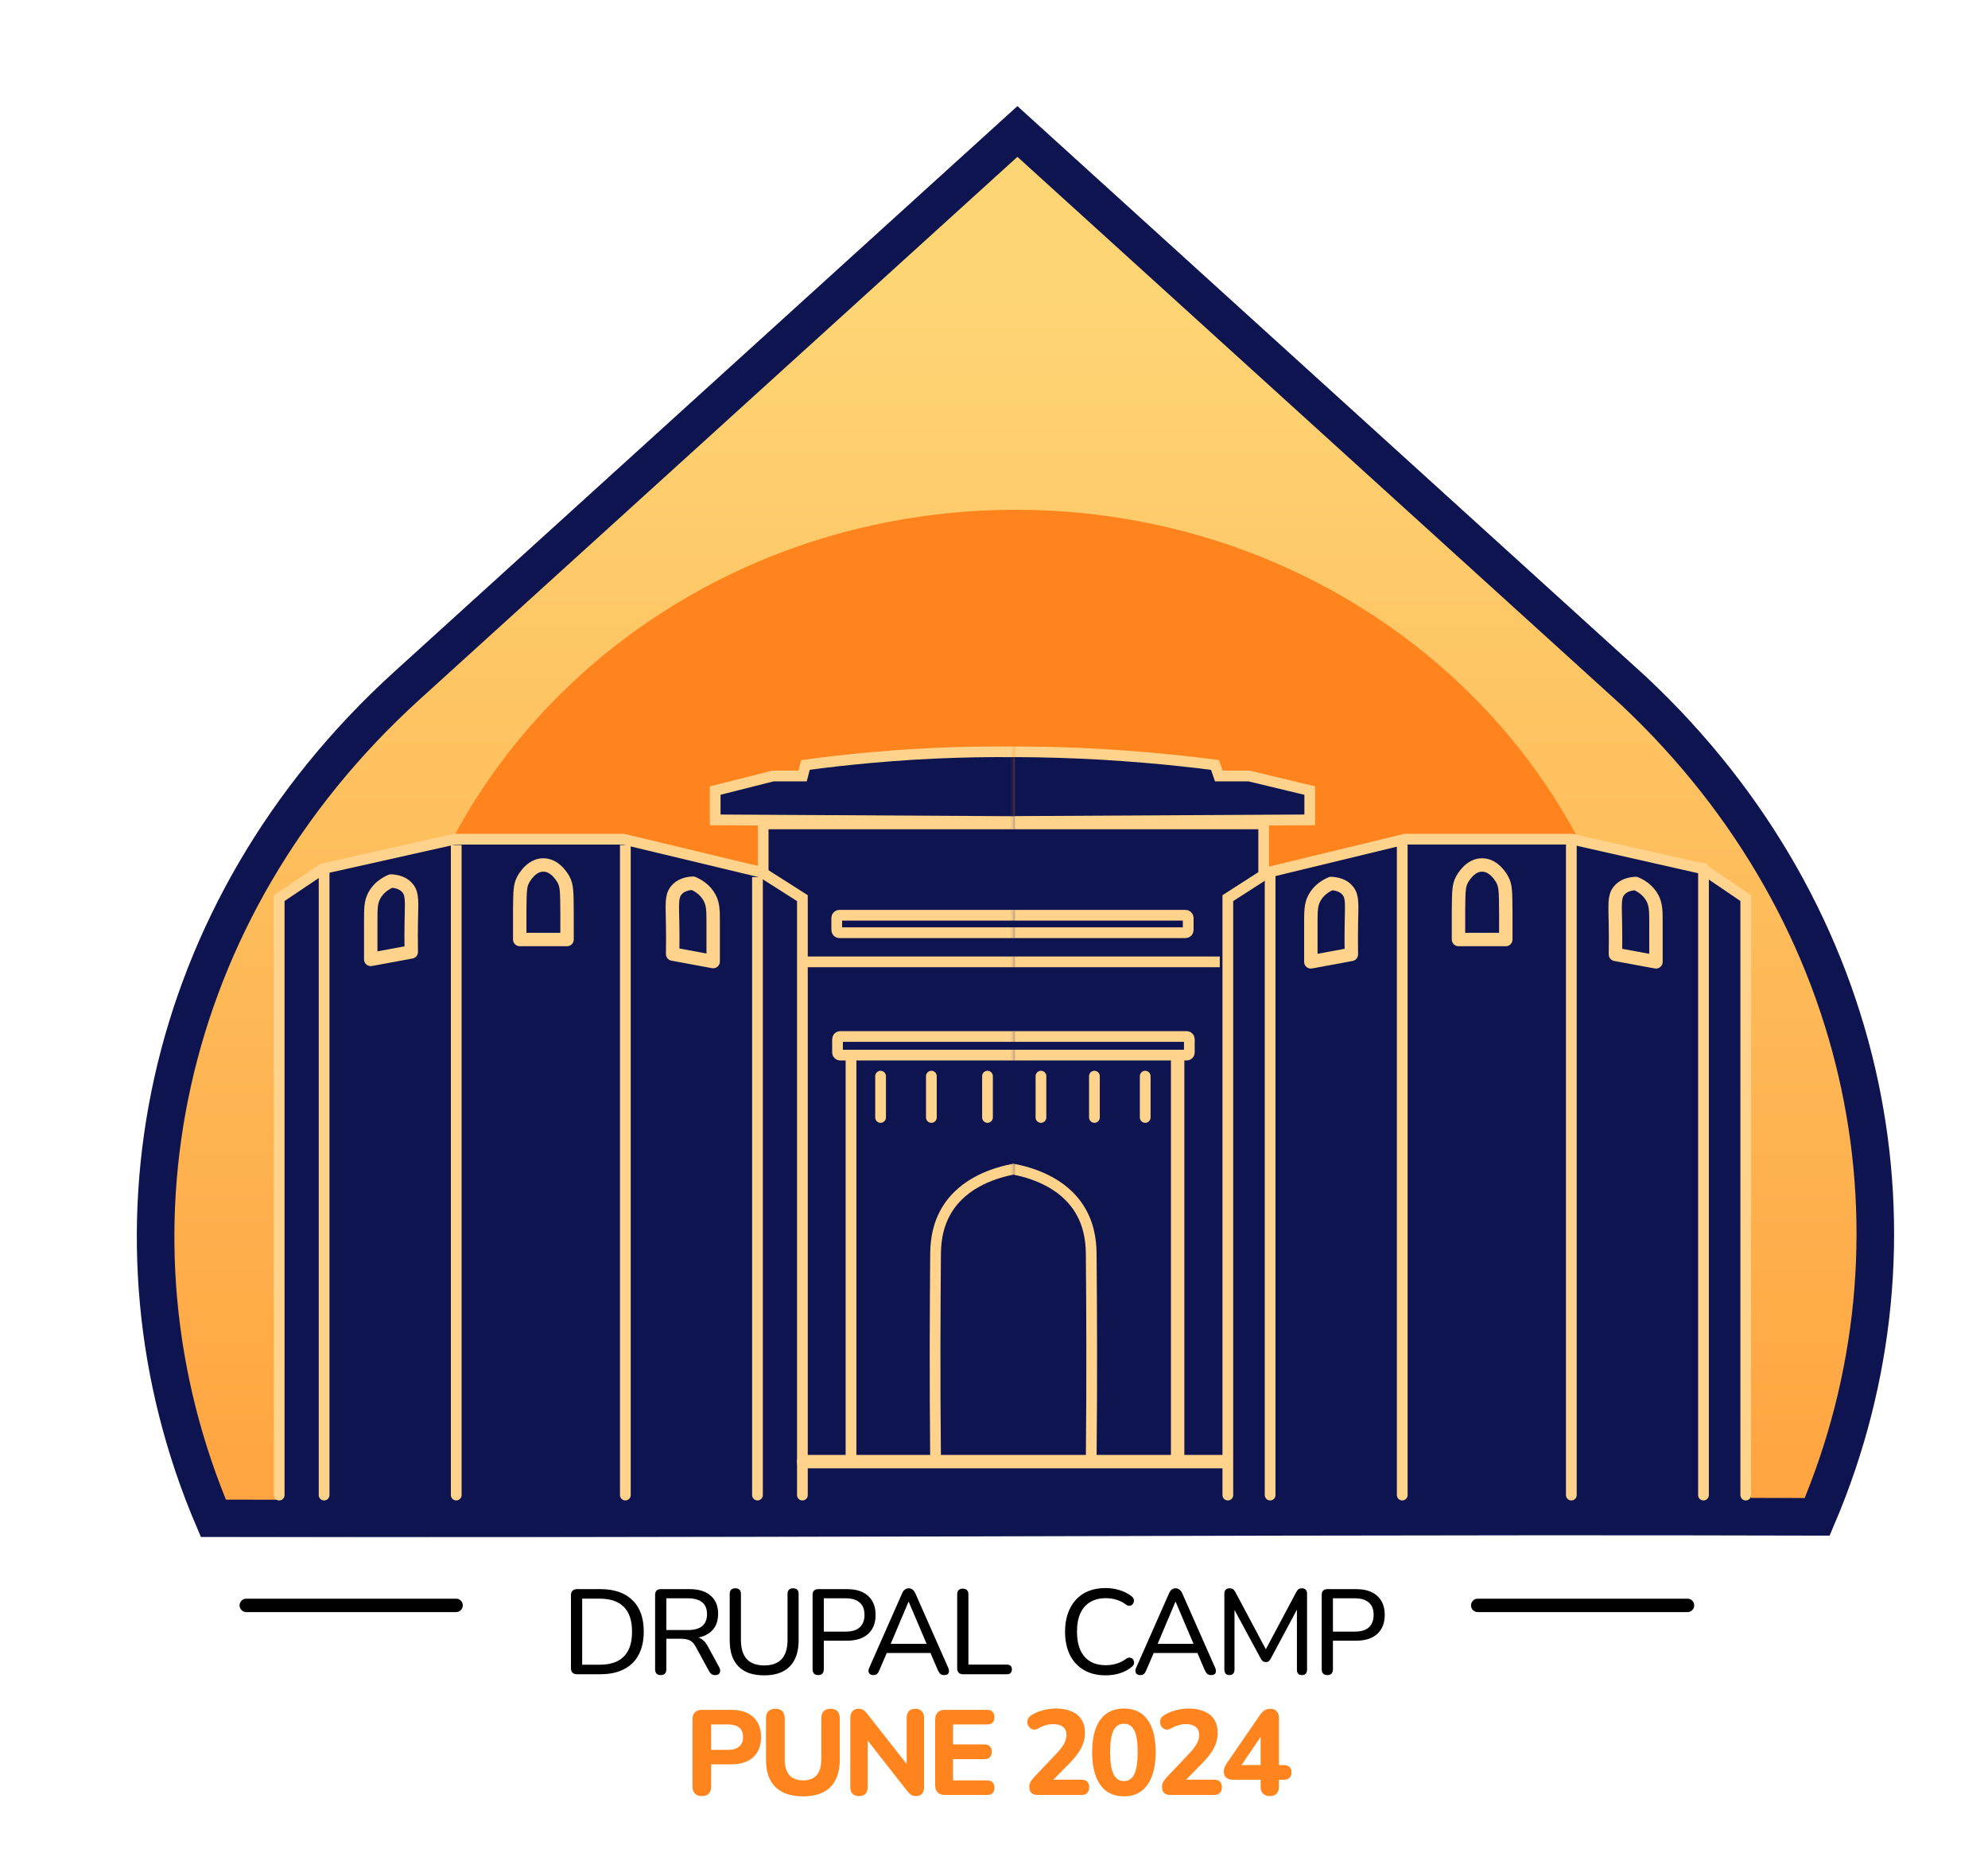<svg width="741" height="689" viewBox="0 0 741 689" fill="none" xmlns="http://www.w3.org/2000/svg">
<rect width="741" height="689" fill="white"/>
<mask id="mask0_34_2" style="mask-type:luminance" maskUnits="userSpaceOnUse" x="0" y="0" width="741" height="573">
<path d="M741 0H0V573H741V0Z" fill="white"/>
</mask>
<g mask="url(#mask0_34_2)">
<path d="M609.098 257.645L605.101 254.003L379.229 49L151.772 255.452C59.292 339.384 35.217 461.896 79.544 565.921C115.725 566.004 151.864 566.014 187.982 565.986C315.231 565.884 442.234 565.271 569.514 565.215C605.428 565.196 641.363 565.224 677.338 565.326C721.176 462.509 698.5 341.642 609.098 257.645Z" fill="url(#paint0_linear_34_2)" stroke="#0D144F" stroke-width="14"/>
<path d="M613 411.917C613 462.393 595.191 508.927 565.205 546.214C440.848 546.27 316.761 546.896 192.434 547C162.059 509.581 144 462.744 144 411.917C144 289.351 248.989 190 378.5 190C508.011 190 613 289.351 613 411.917Z" fill="#FF841E"/>
<path d="M472.435 304.075H284.307V559.395H472.435V304.075Z" fill="#0D144F"/>
<path d="M652.682 454.008H105.043V559.395H652.682V454.008Z" fill="#0D144F"/>
<mask id="mask1_34_2" style="mask-type:luminance" maskUnits="userSpaceOnUse" x="-10163" y="278" width="10541" height="289">
<path d="M377.879 278H-10162.2V567H377.879V278Z" fill="white"/>
</mask>
<g mask="url(#mask1_34_2)">
<path d="M391.57 386.312H313.177C312.625 386.312 312.177 386.759 312.177 387.312V392.249C312.177 392.801 312.625 393.249 313.177 393.249H391.57" fill="#0D144F"/>
<path d="M391.57 386.312H313.177C312.625 386.312 312.177 386.759 312.177 387.312V392.249C312.177 392.801 312.625 393.249 313.177 393.249H391.57" stroke="#FFD38C" stroke-width="4" stroke-miterlimit="10" stroke-linecap="round"/>
<path d="M317.202 393.247V544.757H378.958" stroke="#FFD38C" stroke-width="4" stroke-miterlimit="10"/>
<path d="M348.712 543.365C348.413 512.938 348.546 487.466 348.712 468.234C348.712 464.527 348.879 457.81 352.739 451.24C359.194 440.266 371.738 436.853 378.293 435.642" stroke="#FFD38C" stroke-width="4" stroke-miterlimit="10"/>
<path d="M328.224 416.476V401.09" stroke="#FFD38C" stroke-width="4" stroke-miterlimit="10" stroke-linecap="round"/>
<path d="M347.154 416.476V401.09" stroke="#FFD38C" stroke-width="4" stroke-miterlimit="10" stroke-linecap="round"/>
<path d="M368.077 416.476V401.09" stroke="#FFD38C" stroke-width="4" stroke-miterlimit="10" stroke-linecap="round"/>
<path d="M104.06 557.222V334.743C109.526 331.068 114.959 327.43 120.426 323.755C136.792 320.08 153.124 316.442 169.49 312.768H232.386C249.585 316.879 266.784 320.99 283.983 325.138C289.016 328.339 294.049 331.541 299.082 334.743V557.222" fill="#0D144F"/>
<path d="M104.06 557.222V334.743C109.526 331.068 114.959 327.43 120.426 323.755C136.792 320.08 153.124 316.442 169.49 312.768H232.386C249.585 316.879 266.784 320.99 283.983 325.138C289.016 328.339 294.049 331.541 299.082 334.743V557.222" stroke="#FFD38C" stroke-width="4" stroke-miterlimit="10" stroke-linecap="round"/>
<path d="M118.804 557.223C118.804 558.328 119.699 559.223 120.804 559.223C121.909 559.223 122.804 558.328 122.804 557.223H118.804ZM118.804 323.633V557.223H122.804V323.633H118.804Z" fill="#FFD38C"/>
<path d="M168.052 557.222C168.052 558.327 168.947 559.222 170.052 559.222C171.157 559.222 172.052 558.327 172.052 557.222H168.052ZM168.052 314.94V557.222H172.052V314.94H168.052Z" fill="#FFD38C"/>
<path d="M231.09 557.222C231.09 558.327 231.985 559.222 233.09 559.222C234.194 559.222 235.09 558.327 235.09 557.222H231.09ZM231.09 314.94V557.222H235.09V314.94H231.09Z" fill="#FFD38C"/>
<path d="M280.338 557.222C280.338 558.327 281.233 559.222 282.338 559.222C283.442 559.222 284.338 558.327 284.338 557.222H280.338ZM280.338 326.892V557.222H284.338V326.892H280.338Z" fill="#FFD38C"/>
<path d="M449.532 358.49H300.831" stroke="#FFD38C" stroke-width="4" stroke-miterlimit="10"/>
<path d="M311.886 342.112C311.886 341.56 312.334 341.112 312.886 341.112H439.917C440.469 341.112 440.917 341.56 440.917 342.112V346.631C440.917 347.183 440.469 347.631 439.917 347.631H312.886C312.334 347.631 311.886 347.183 311.886 346.631V342.112Z" fill="#0D144F" stroke="#FFD38C" stroke-width="4" stroke-miterlimit="10"/>
<path d="M284.46 325.127V307.069H469.696" stroke="#FFD38C" stroke-width="4" stroke-miterlimit="10"/>
<path d="M298.908 289.213H288.131C280.947 291.014 273.763 292.851 266.578 294.652V305.565C306.305 305.781 346.032 306.033 385.759 306.249V280.317C366.767 279.885 346.245 280.389 324.479 282.37C316.157 283.127 308.048 284.027 300.223 285.107L299.156 289.213H298.908Z" fill="#0D144F" stroke="#FFD38C" stroke-width="4" stroke-miterlimit="10"/>
</g>
<mask id="mask2_34_2" style="mask-type:luminance" maskUnits="userSpaceOnUse" x="377" y="278" width="10541" height="286">
<path d="M10917.7 278H377.728V563.512H10917.7V278Z" fill="white"/>
</mask>
<g mask="url(#mask2_34_2)">
<path d="M363.918 386.312H442.311C442.863 386.312 443.311 386.759 443.311 387.312V392.249C443.311 392.801 442.863 393.249 442.311 393.249H363.918" fill="#0D144F"/>
<path d="M363.918 386.312H442.311C442.863 386.312 443.311 386.759 443.311 387.312V392.249C443.311 392.801 442.863 393.249 442.311 393.249H363.918" stroke="#FFD38C" stroke-width="4" stroke-miterlimit="10"/>
<path d="M406.742 543.365C407.042 512.938 406.909 487.466 406.742 468.234C406.742 464.527 406.575 457.81 402.715 451.24C396.26 440.266 383.716 436.853 377.161 435.642" stroke="#FFD38C" stroke-width="4" stroke-miterlimit="10"/>
<path d="M426.86 416.476V401.09" stroke="#FFD38C" stroke-width="4" stroke-miterlimit="10" stroke-linecap="round"/>
<path d="M407.93 416.476V401.09" stroke="#FFD38C" stroke-width="4" stroke-miterlimit="10" stroke-linecap="round"/>
<path d="M388.003 416.476V401.09" stroke="#FFD38C" stroke-width="4" stroke-miterlimit="10" stroke-linecap="round"/>
<path d="M650.713 557.222V334.742C645.302 331.067 639.923 327.429 634.512 323.754C618.312 320.08 602.144 316.441 585.944 312.767H523.683C506.658 316.878 489.632 320.989 472.607 325.137C467.625 328.338 462.643 331.54 457.66 334.742V557.222" fill="#0D144F"/>
<path d="M650.713 557.222V334.742C645.302 331.067 639.923 327.429 634.512 323.754C618.312 320.08 602.144 316.441 585.944 312.767H523.683C506.658 316.878 489.632 320.989 472.607 325.137C467.625 328.338 462.643 331.54 457.66 334.742V557.222" stroke="#FFD38C" stroke-width="4" stroke-miterlimit="10" stroke-linecap="round"/>
<path d="M634.953 323.633V557.223" stroke="#FFD38C" stroke-width="4" stroke-miterlimit="10" stroke-linecap="round"/>
<path d="M585.69 315.401V557.223" stroke="#FFD38C" stroke-width="4" stroke-miterlimit="10" stroke-linecap="round"/>
<path d="M522.668 315.401V557.223" stroke="#FFD38C" stroke-width="4" stroke-miterlimit="10" stroke-linecap="round"/>
<path d="M473.42 326.892V557.222" stroke="#FFD38C" stroke-width="4" stroke-miterlimit="10" stroke-linecap="round"/>
<path d="M305.955 358.49H454.657" stroke="#FFD38C" stroke-width="4" stroke-miterlimit="10"/>
<path d="M442.886 342.112C442.886 341.56 442.438 341.112 441.886 341.112H315.841C315.289 341.112 314.841 341.56 314.841 342.112V346.631C314.841 347.183 315.289 347.631 315.841 347.631H441.886C442.438 347.631 442.886 347.183 442.886 346.631V342.112Z" fill="#0D144F" stroke="#FFD38C" stroke-width="4" stroke-miterlimit="10"/>
<path d="M471.027 325.127V307.069H285.791" stroke="#FFD38C" stroke-width="4" stroke-miterlimit="10"/>
<path d="M454.299 289.213H465.573C473.113 291.014 480.654 292.851 488.194 294.652V305.565C446.498 305.781 404.801 306.033 363.104 306.249V280.317C383.038 279.885 404.577 280.389 427.422 282.37C436.157 283.127 444.669 284.027 452.881 285.107L454.299 289.213Z" fill="#0D144F" stroke="#FFD38C" stroke-width="4" stroke-miterlimit="10"/>
</g>
<path d="M488.598 358.491C493.622 357.573 498.68 356.656 503.704 355.702C503.638 351.15 503.638 347.37 503.704 344.581C503.837 337.02 504.17 334.304 502.44 332.065C500.81 329.936 498.181 329.385 496.151 329.275C494.354 330.046 491.526 331.624 489.862 334.818C488.598 337.277 488.598 339.552 488.598 344.544C488.598 347.37 488.598 351.481 488.598 358.454V358.491Z" fill="#0D144F" stroke="#FFD38C" stroke-width="5" stroke-linecap="round" stroke-linejoin="round"/>
<path d="M617.235 358.491C612.211 357.573 607.153 356.656 602.129 355.702C602.195 351.15 602.195 347.37 602.129 344.581C601.996 337.02 601.663 334.304 603.393 332.065C605.023 329.936 607.652 329.385 609.682 329.275C611.479 330.046 614.307 331.624 615.971 334.818C617.235 337.277 617.235 339.552 617.235 344.544C617.235 347.37 617.235 351.481 617.235 358.454V358.491Z" fill="#0D144F" stroke="#FFD38C" stroke-width="5" stroke-linecap="round" stroke-linejoin="round"/>
<path d="M265.827 358.378C260.803 357.461 255.745 356.543 250.721 355.589C250.787 351.038 250.787 347.257 250.721 344.468C250.587 336.907 250.255 334.191 251.985 331.952C253.616 329.824 256.244 329.273 258.274 329.163C260.071 329.934 262.899 331.512 264.563 334.705C265.827 337.164 265.827 339.44 265.827 344.431C265.827 347.257 265.827 351.368 265.827 358.342V358.378Z" fill="#0D144F" stroke="#FFD38C" stroke-width="5" stroke-linecap="round" stroke-linejoin="round"/>
<path d="M138.188 357.572C143.213 356.654 148.271 355.737 153.295 354.783C153.228 350.231 153.228 346.451 153.295 343.662C153.428 336.101 153.761 333.385 152.031 331.146C150.401 329.017 147.771 328.467 145.742 328.356C143.945 329.127 141.117 330.705 139.453 333.899C138.189 336.358 138.188 338.633 138.188 343.625C138.188 346.451 138.188 350.562 138.188 357.535V357.572Z" fill="#0D144F" stroke="#FFD38C" stroke-width="5" stroke-linecap="round" stroke-linejoin="round"/>
<path d="M211.359 350.157H193.724C193.724 346.597 193.724 342.89 193.724 339.036C193.79 331.769 193.89 329.971 194.988 327.915C195.287 327.328 197.982 322.336 202.541 322.373C207.066 322.373 209.795 327.328 210.094 327.915C211.225 330.081 211.326 331.916 211.359 340.431C211.359 342.963 211.359 346.267 211.359 350.157Z" fill="#0D144F" stroke="#FFD38C" stroke-width="5" stroke-linecap="round" stroke-linejoin="round"/>
<path d="M561.267 350.157H543.632C543.632 346.597 543.632 342.89 543.632 339.036C543.698 331.769 543.799 329.971 544.897 327.915C545.196 327.328 547.891 322.336 552.449 322.373C556.974 322.373 559.703 327.328 560.002 327.915C561.134 330.081 561.234 331.916 561.267 340.431C561.267 342.963 561.267 346.267 561.267 350.157Z" fill="#0D144F" stroke="#FFD38C" stroke-width="5" stroke-linecap="round" stroke-linejoin="round"/>
<path d="M299.566 544.757H455.822" stroke="#FFD38C" stroke-width="5" stroke-linecap="round" stroke-linejoin="round"/>
<path d="M438.946 395.339V544.185" stroke="#FFD38C" stroke-width="5" stroke-linecap="round"/>
</g>
<path d="M215.065 624C214.345 624 213.79 623.805 213.4 623.415C213.01 623.025 212.815 622.47 212.815 621.75V594.525C212.815 593.805 213.01 593.25 213.4 592.86C213.79 592.47 214.345 592.275 215.065 592.275H223.75C228.94 592.275 232.93 593.64 235.72 596.37C238.54 599.07 239.95 602.985 239.95 608.115C239.95 610.665 239.59 612.93 238.87 614.91C238.15 616.89 237.1 618.555 235.72 619.905C234.34 621.225 232.645 622.245 230.635 622.965C228.655 623.655 226.36 624 223.75 624H215.065ZM217 620.445H223.48C225.52 620.445 227.29 620.19 228.79 619.68C230.29 619.17 231.535 618.405 232.525 617.385C233.545 616.365 234.31 615.09 234.82 613.56C235.33 612 235.585 610.185 235.585 608.115C235.585 604.005 234.565 600.93 232.525 598.89C230.515 596.85 227.5 595.83 223.48 595.83H217V620.445ZM246.253 624.315C245.593 624.315 245.083 624.135 244.723 623.775C244.363 623.385 244.183 622.845 244.183 622.155V594.39C244.183 593.7 244.363 593.175 244.723 592.815C245.113 592.455 245.638 592.275 246.298 592.275H257.008C260.428 592.275 263.053 593.085 264.883 594.705C266.743 596.295 267.673 598.56 267.673 601.5C267.673 603.42 267.253 605.07 266.413 606.45C265.573 607.8 264.358 608.835 262.768 609.555C261.178 610.275 259.258 610.635 257.008 610.635L257.458 610.005H258.448C259.648 610.005 260.683 610.305 261.553 610.905C262.453 611.505 263.248 612.465 263.938 613.785L268.078 621.39C268.348 621.87 268.468 622.335 268.438 622.785C268.408 623.235 268.243 623.61 267.943 623.91C267.643 624.18 267.208 624.315 266.638 624.315C266.038 624.315 265.558 624.195 265.198 623.955C264.838 623.685 264.523 623.295 264.253 622.785L259.393 613.875C258.733 612.615 257.983 611.79 257.143 611.4C256.303 610.98 255.178 610.77 253.768 610.77H248.368V622.155C248.368 622.845 248.188 623.385 247.828 623.775C247.498 624.135 246.973 624.315 246.253 624.315ZM248.368 607.53H256.333C258.733 607.53 260.533 607.035 261.733 606.045C262.933 605.025 263.533 603.54 263.533 601.59C263.533 599.64 262.933 598.17 261.733 597.18C260.533 596.19 258.733 595.695 256.333 595.695H248.368V607.53ZM284.856 624.405C282.756 624.405 280.896 624.135 279.276 623.595C277.686 623.025 276.351 622.2 275.271 621.12C274.191 620.01 273.366 618.645 272.796 617.025C272.256 615.375 271.986 613.47 271.986 611.31V594.075C271.986 593.355 272.166 592.83 272.526 592.5C272.886 592.14 273.396 591.96 274.056 591.96C274.746 591.96 275.271 592.14 275.631 592.5C275.991 592.83 276.171 593.355 276.171 594.075V611.175C276.171 614.385 276.906 616.785 278.376 618.375C279.846 619.935 282.006 620.715 284.856 620.715C287.706 620.715 289.866 619.935 291.336 618.375C292.806 616.785 293.541 614.385 293.541 611.175V594.075C293.541 593.355 293.721 592.83 294.081 592.5C294.441 592.14 294.951 591.96 295.611 591.96C296.271 591.96 296.781 592.14 297.141 592.5C297.501 592.83 297.681 593.355 297.681 594.075V611.31C297.681 614.16 297.186 616.56 296.196 618.51C295.236 620.46 293.796 621.93 291.876 622.92C289.986 623.91 287.646 624.405 284.856 624.405ZM304.946 624.315C304.286 624.315 303.776 624.135 303.416 623.775C303.056 623.385 302.876 622.845 302.876 622.155V594.39C302.876 593.7 303.056 593.175 303.416 592.815C303.806 592.455 304.331 592.275 304.991 592.275H315.701C319.121 592.275 321.746 593.115 323.576 594.795C325.436 596.475 326.366 598.83 326.366 601.86C326.366 604.92 325.436 607.29 323.576 608.97C321.746 610.65 319.121 611.49 315.701 611.49H307.061V622.155C307.061 622.845 306.881 623.385 306.521 623.775C306.191 624.135 305.666 624.315 304.946 624.315ZM307.061 608.115H315.161C317.501 608.115 319.256 607.59 320.426 606.54C321.626 605.46 322.226 603.9 322.226 601.86C322.226 599.82 321.626 598.29 320.426 597.27C319.256 596.22 317.501 595.695 315.161 595.695H307.061V608.115ZM325.577 624.315C325.037 624.315 324.602 624.195 324.272 623.955C323.972 623.715 323.792 623.385 323.732 622.965C323.672 622.545 323.762 622.08 324.002 621.57L336.287 593.76C336.557 593.13 336.902 592.68 337.322 592.41C337.742 592.11 338.207 591.96 338.717 591.96C339.227 591.96 339.677 592.11 340.067 592.41C340.487 592.68 340.847 593.13 341.147 593.76L353.432 621.57C353.672 622.08 353.762 622.56 353.702 623.01C353.672 623.43 353.507 623.76 353.207 624C352.907 624.21 352.487 624.315 351.947 624.315C351.347 624.315 350.867 624.165 350.507 623.865C350.147 623.535 349.832 623.07 349.562 622.47L346.367 615L348.302 616.08H329.042L330.977 615L327.782 622.47C327.512 623.13 327.212 623.61 326.882 623.91C326.552 624.18 326.117 624.315 325.577 624.315ZM338.627 597L331.607 613.605L330.527 612.66H346.817L345.782 613.605L338.717 597H338.627ZM358.895 624C358.235 624 357.71 623.805 357.32 623.415C356.96 623.025 356.78 622.5 356.78 621.84V594.21C356.78 593.52 356.96 592.995 357.32 592.635C357.68 592.275 358.19 592.095 358.85 592.095C359.54 592.095 360.065 592.275 360.425 592.635C360.785 592.995 360.965 593.52 360.965 594.21V620.4H375.275C375.905 620.4 376.37 620.55 376.67 620.85C377 621.15 377.165 621.585 377.165 622.155C377.165 622.755 377 623.22 376.67 623.55C376.37 623.85 375.905 624 375.275 624H358.895ZM412.1 624.405C408.95 624.405 406.25 623.745 404 622.425C401.75 621.105 400.01 619.23 398.78 616.8C397.58 614.34 396.98 611.445 396.98 608.115C396.98 605.625 397.325 603.39 398.015 601.41C398.705 599.4 399.695 597.69 400.985 596.28C402.275 594.84 403.85 593.745 405.71 592.995C407.6 592.245 409.73 591.87 412.1 591.87C413.9 591.87 415.625 592.125 417.275 592.635C418.955 593.145 420.395 593.865 421.595 594.795C422.075 595.125 422.39 595.5 422.54 595.92C422.69 596.34 422.705 596.745 422.585 597.135C422.495 597.495 422.3 597.81 422 598.08C421.73 598.32 421.385 598.455 420.965 598.485C420.545 598.485 420.095 598.32 419.615 597.99C418.565 597.18 417.41 596.595 416.15 596.235C414.92 595.845 413.6 595.65 412.19 595.65C409.88 595.65 407.915 596.145 406.295 597.135C404.705 598.095 403.49 599.505 402.65 601.365C401.84 603.195 401.435 605.445 401.435 608.115C401.435 610.755 401.84 613.02 402.65 614.91C403.49 616.77 404.705 618.195 406.295 619.185C407.915 620.145 409.88 620.625 412.19 620.625C413.6 620.625 414.935 620.43 416.195 620.04C417.485 619.65 418.67 619.05 419.75 618.24C420.23 617.91 420.665 617.76 421.055 617.79C421.475 617.82 421.82 617.955 422.09 618.195C422.36 618.405 422.54 618.705 422.63 619.095C422.75 619.455 422.75 619.83 422.63 620.22C422.51 620.61 422.24 620.955 421.82 621.255C420.59 622.305 419.12 623.1 417.41 623.64C415.73 624.15 413.96 624.405 412.1 624.405ZM425.069 624.315C424.529 624.315 424.094 624.195 423.764 623.955C423.464 623.715 423.284 623.385 423.224 622.965C423.164 622.545 423.254 622.08 423.494 621.57L435.779 593.76C436.049 593.13 436.394 592.68 436.814 592.41C437.234 592.11 437.699 591.96 438.209 591.96C438.719 591.96 439.169 592.11 439.559 592.41C439.979 592.68 440.339 593.13 440.639 593.76L452.924 621.57C453.164 622.08 453.254 622.56 453.194 623.01C453.164 623.43 452.999 623.76 452.699 624C452.399 624.21 451.979 624.315 451.439 624.315C450.839 624.315 450.359 624.165 449.999 623.865C449.639 623.535 449.324 623.07 449.054 622.47L445.859 615L447.794 616.08H428.534L430.469 615L427.274 622.47C427.004 623.13 426.704 623.61 426.374 623.91C426.044 624.18 425.609 624.315 425.069 624.315ZM438.119 597L431.099 613.605L430.019 612.66H446.309L445.274 613.605L438.209 597H438.119ZM458.252 624.315C457.652 624.315 457.187 624.135 456.857 623.775C456.527 623.415 456.362 622.935 456.362 622.335V593.94C456.362 593.31 456.527 592.83 456.857 592.5C457.217 592.14 457.697 591.96 458.297 591.96C458.837 591.96 459.257 592.065 459.557 592.275C459.887 592.485 460.187 592.845 460.457 593.355L472.517 615.99H471.122L483.182 593.355C483.452 592.845 483.737 592.485 484.037 592.275C484.337 592.065 484.757 591.96 485.297 591.96C485.897 591.96 486.362 592.14 486.692 592.5C487.022 592.83 487.187 593.31 487.187 593.94V622.335C487.187 622.935 487.022 623.415 486.692 623.775C486.392 624.135 485.927 624.315 485.297 624.315C484.667 624.315 484.187 624.135 483.857 623.775C483.557 623.415 483.407 622.935 483.407 622.335V598.08H484.397L473.597 618.285C473.357 618.675 473.102 618.975 472.832 619.185C472.592 619.365 472.247 619.455 471.797 619.455C471.377 619.455 471.017 619.35 470.717 619.14C470.447 618.93 470.207 618.645 469.997 618.285L459.062 598.035H460.142V622.335C460.142 622.935 459.977 623.415 459.647 623.775C459.347 624.135 458.882 624.315 458.252 624.315ZM494.72 624.315C494.06 624.315 493.55 624.135 493.19 623.775C492.83 623.385 492.65 622.845 492.65 622.155V594.39C492.65 593.7 492.83 593.175 493.19 592.815C493.58 592.455 494.105 592.275 494.765 592.275H505.475C508.895 592.275 511.52 593.115 513.35 594.795C515.21 596.475 516.14 598.83 516.14 601.86C516.14 604.92 515.21 607.29 513.35 608.97C511.52 610.65 508.895 611.49 505.475 611.49H496.835V622.155C496.835 622.845 496.655 623.385 496.295 623.775C495.965 624.135 495.44 624.315 494.72 624.315ZM496.835 608.115H504.935C507.275 608.115 509.03 607.59 510.2 606.54C511.4 605.46 512 603.9 512 601.86C512 599.82 511.4 598.29 510.2 597.27C509.03 596.22 507.275 595.695 504.935 595.695H496.835V608.115Z" fill="black"/>
<path d="M261.622 669.405C260.482 669.405 259.612 669.09 259.012 668.46C258.412 667.83 258.112 666.945 258.112 665.805V640.83C258.112 639.66 258.412 638.775 259.012 638.175C259.642 637.575 260.527 637.275 261.667 637.275H272.602C276.142 637.275 278.872 638.175 280.792 639.975C282.712 641.745 283.672 644.22 283.672 647.4C283.672 650.58 282.712 653.07 280.792 654.87C278.872 656.67 276.142 657.57 272.602 657.57H265.087V665.805C265.087 666.945 264.787 667.83 264.187 668.46C263.617 669.09 262.762 669.405 261.622 669.405ZM265.087 652.17H271.432C273.232 652.17 274.597 651.765 275.527 650.955C276.487 650.145 276.967 648.96 276.967 647.4C276.967 645.84 276.487 644.67 275.527 643.89C274.597 643.11 273.232 642.72 271.432 642.72H265.087V652.17ZM299.335 669.495C297.085 669.495 295.09 669.21 293.35 668.64C291.64 668.04 290.2 667.17 289.03 666.03C287.86 664.89 286.975 663.465 286.375 661.755C285.805 660.015 285.52 658.005 285.52 655.725V640.425C285.52 639.255 285.82 638.37 286.42 637.77C287.02 637.17 287.89 636.87 289.03 636.87C290.14 636.87 290.995 637.17 291.595 637.77C292.195 638.37 292.495 639.255 292.495 640.425V655.77C292.495 658.35 293.08 660.3 294.25 661.62C295.42 662.91 297.115 663.555 299.335 663.555C301.555 663.555 303.235 662.91 304.375 661.62C305.545 660.3 306.13 658.35 306.13 655.77V640.425C306.13 639.255 306.43 638.37 307.03 637.77C307.63 637.17 308.485 636.87 309.595 636.87C310.705 636.87 311.545 637.17 312.115 637.77C312.715 638.37 313.015 639.255 313.015 640.425V655.725C313.015 658.755 312.49 661.305 311.44 663.375C310.42 665.415 308.89 666.945 306.85 667.965C304.84 668.985 302.335 669.495 299.335 669.495ZM320.177 669.405C319.127 669.405 318.317 669.12 317.747 668.55C317.207 667.95 316.937 667.11 316.937 666.03V640.38C316.937 639.24 317.207 638.37 317.747 637.77C318.317 637.17 319.067 636.87 319.997 636.87C320.807 636.87 321.422 637.035 321.842 637.365C322.292 637.665 322.802 638.175 323.372 638.895L339.167 659.01H337.952V640.2C337.952 639.15 338.222 638.34 338.762 637.77C339.332 637.17 340.142 636.87 341.192 636.87C342.242 636.87 343.037 637.17 343.577 637.77C344.147 638.34 344.432 639.15 344.432 640.2V666.165C344.432 667.155 344.177 667.95 343.667 668.55C343.157 669.12 342.467 669.405 341.597 669.405C340.757 669.405 340.082 669.24 339.572 668.91C339.092 668.58 338.567 668.055 337.997 667.335L322.247 647.22H323.417V666.03C323.417 667.11 323.147 667.95 322.607 668.55C322.067 669.12 321.257 669.405 320.177 669.405ZM352.214 669C351.044 669 350.144 668.685 349.514 668.055C348.884 667.425 348.569 666.525 348.569 665.355V640.92C348.569 639.75 348.884 638.85 349.514 638.22C350.144 637.59 351.044 637.275 352.214 637.275H367.919C368.819 637.275 369.494 637.515 369.944 637.995C370.424 638.445 370.664 639.105 370.664 639.975C370.664 640.875 370.424 641.565 369.944 642.045C369.494 642.495 368.819 642.72 367.919 642.72H355.229V650.145H366.884C367.814 650.145 368.504 650.385 368.954 650.865C369.434 651.315 369.674 651.99 369.674 652.89C369.674 653.79 369.434 654.48 368.954 654.96C368.504 655.41 367.814 655.635 366.884 655.635H355.229V663.555H367.919C368.819 663.555 369.494 663.795 369.944 664.275C370.424 664.725 370.664 665.385 370.664 666.255C370.664 667.155 370.424 667.845 369.944 668.325C369.494 668.775 368.819 669 367.919 669H352.214ZM386.898 669C385.788 669 384.963 668.745 384.423 668.235C383.913 667.695 383.658 666.915 383.658 665.895C383.658 665.235 383.823 664.62 384.153 664.05C384.483 663.48 384.933 662.895 385.503 662.295L393.963 653.385C395.223 652.035 396.123 650.835 396.663 649.785C397.233 648.735 397.518 647.685 397.518 646.635C397.518 645.315 397.083 644.31 396.213 643.62C395.373 642.93 394.143 642.585 392.523 642.585C391.653 642.585 390.753 642.72 389.823 642.99C388.923 643.23 387.978 643.635 386.988 644.205C386.328 644.565 385.713 644.7 385.143 644.61C384.603 644.49 384.138 644.235 383.748 643.845C383.358 643.425 383.103 642.93 382.983 642.36C382.863 641.79 382.923 641.22 383.163 640.65C383.403 640.08 383.853 639.6 384.513 639.21C385.833 638.4 387.273 637.8 388.833 637.41C390.393 636.99 391.938 636.78 393.468 636.78C395.838 636.78 397.833 637.14 399.453 637.86C401.073 638.55 402.303 639.57 403.143 640.92C403.983 642.27 404.403 643.92 404.403 645.87C404.403 647.13 404.208 648.36 403.818 649.56C403.428 650.76 402.813 651.975 401.973 653.205C401.163 654.405 400.083 655.695 398.733 657.075L390.858 665.085V663.285H403.053C404.013 663.285 404.733 663.525 405.213 664.005C405.723 664.485 405.978 665.19 405.978 666.12C405.978 667.05 405.723 667.77 405.213 668.28C404.733 668.76 404.013 669 403.053 669H386.898ZM418.921 669.495C415.081 669.495 412.141 668.07 410.101 665.22C408.091 662.34 407.086 658.275 407.086 653.025C407.086 649.515 407.536 646.56 408.436 644.16C409.366 641.73 410.701 639.9 412.441 638.67C414.211 637.41 416.371 636.78 418.921 636.78C422.791 636.78 425.731 638.175 427.741 640.965C429.751 643.725 430.756 647.745 430.756 653.025C430.756 656.535 430.291 659.52 429.361 661.98C428.461 664.41 427.141 666.27 425.401 667.56C423.661 668.85 421.501 669.495 418.921 669.495ZM418.921 663.825C420.661 663.825 421.951 662.97 422.791 661.26C423.631 659.52 424.051 656.775 424.051 653.025C424.051 649.275 423.631 646.575 422.791 644.925C421.951 643.275 420.661 642.45 418.921 642.45C417.181 642.45 415.891 643.275 415.051 644.925C414.211 646.575 413.791 649.275 413.791 653.025C413.791 656.775 414.211 659.52 415.051 661.26C415.891 662.97 417.181 663.825 418.921 663.825ZM436.363 669C435.253 669 434.428 668.745 433.888 668.235C433.378 667.695 433.123 666.915 433.123 665.895C433.123 665.235 433.288 664.62 433.618 664.05C433.948 663.48 434.398 662.895 434.968 662.295L443.428 653.385C444.688 652.035 445.588 650.835 446.128 649.785C446.698 648.735 446.983 647.685 446.983 646.635C446.983 645.315 446.548 644.31 445.678 643.62C444.838 642.93 443.608 642.585 441.988 642.585C441.118 642.585 440.218 642.72 439.288 642.99C438.388 643.23 437.443 643.635 436.453 644.205C435.793 644.565 435.178 644.7 434.608 644.61C434.068 644.49 433.603 644.235 433.213 643.845C432.823 643.425 432.568 642.93 432.448 642.36C432.328 641.79 432.388 641.22 432.628 640.65C432.868 640.08 433.318 639.6 433.978 639.21C435.298 638.4 436.738 637.8 438.298 637.41C439.858 636.99 441.403 636.78 442.933 636.78C445.303 636.78 447.298 637.14 448.918 637.86C450.538 638.55 451.768 639.57 452.608 640.92C453.448 642.27 453.868 643.92 453.868 645.87C453.868 647.13 453.673 648.36 453.283 649.56C452.893 650.76 452.278 651.975 451.438 653.205C450.628 654.405 449.548 655.695 448.198 657.075L440.323 665.085V663.285H452.518C453.478 663.285 454.198 663.525 454.678 664.005C455.188 664.485 455.443 665.19 455.443 666.12C455.443 667.05 455.188 667.77 454.678 668.28C454.198 668.76 453.478 669 452.518 669H436.363ZM473.336 669.405C472.256 669.405 471.401 669.105 470.771 668.505C470.171 667.905 469.871 667.035 469.871 665.895V663.33H459.791C458.681 663.33 457.796 663.09 457.136 662.61C456.476 662.1 456.146 661.335 456.146 660.315C456.146 659.715 456.281 659.1 456.551 658.47C456.821 657.84 457.301 657.06 457.991 656.13L469.646 639.165C470.156 638.415 470.726 637.845 471.356 637.455C471.986 637.065 472.706 636.87 473.516 636.87C474.476 636.87 475.241 637.17 475.811 637.77C476.411 638.34 476.711 639.21 476.711 640.38V657.84H478.376C479.366 657.84 480.116 658.08 480.626 658.56C481.136 659.01 481.391 659.685 481.391 660.585C481.391 661.455 481.136 662.13 480.626 662.61C480.146 663.09 479.396 663.33 478.376 663.33H476.711V665.895C476.711 667.035 476.411 667.905 475.811 668.505C475.241 669.105 474.416 669.405 473.336 669.405ZM469.871 657.84V645.465H471.176L461.591 659.55V657.84H469.871Z" fill="#FF841E"/>
<path d="M91.8 598.333H170" stroke="black" stroke-width="5" stroke-linecap="round"/>
<path d="M550.8 598.333H629" stroke="black" stroke-width="5" stroke-linecap="round"/>
<defs>
<linearGradient id="paint0_linear_34_2" x1="377.992" y1="853.583" x2="377.992" y2="109.485" gradientUnits="userSpaceOnUse">
<stop stop-color="#FF841E"/>
<stop offset="1" stop-color="#FED575"/>
</linearGradient>
</defs>
</svg>

